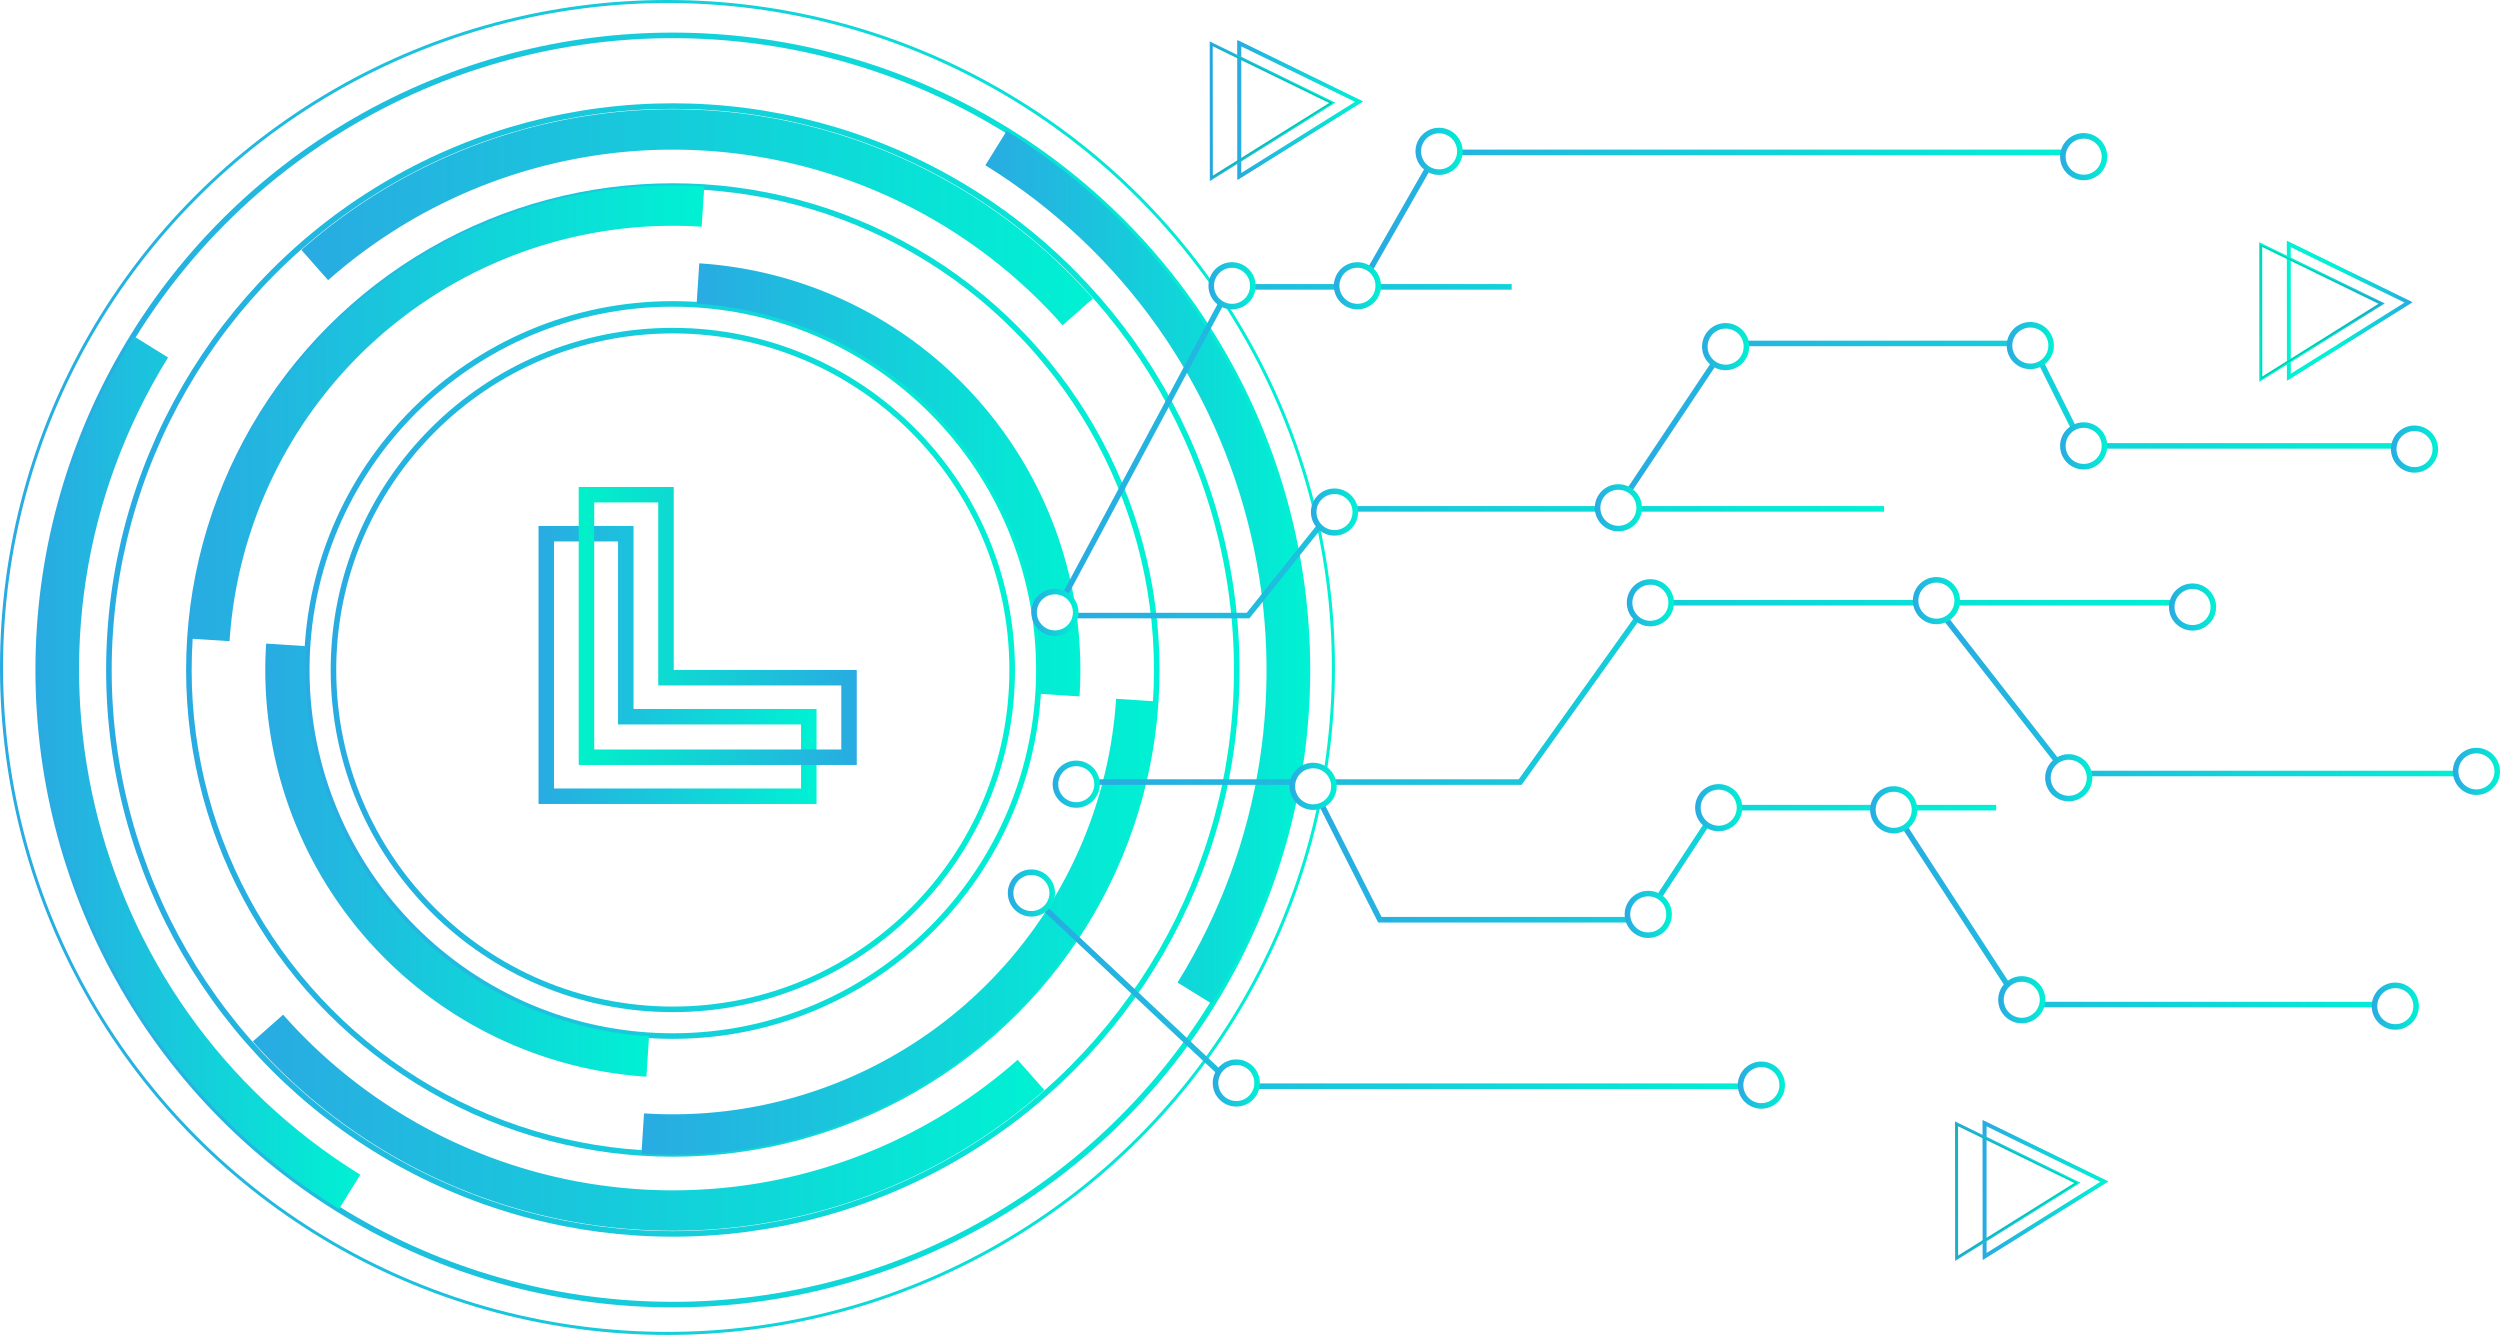 <svg id="Layer_1" data-name="Layer 1" xmlns="http://www.w3.org/2000/svg" xmlns:xlink="http://www.w3.org/1999/xlink" viewBox="0 0 821.84 438.83"><defs><style>.cls-1{mask:url(#mask);}.cls-10,.cls-11,.cls-12,.cls-13,.cls-14,.cls-15,.cls-16,.cls-17,.cls-18,.cls-19,.cls-2,.cls-20,.cls-21,.cls-22,.cls-23,.cls-24,.cls-3,.cls-4,.cls-5,.cls-51,.cls-53,.cls-55,.cls-57,.cls-59,.cls-6,.cls-61,.cls-63,.cls-64,.cls-65,.cls-7,.cls-8,.cls-9{fill:none;}.cls-10,.cls-11,.cls-12,.cls-13,.cls-14,.cls-15,.cls-16,.cls-17,.cls-18,.cls-19,.cls-20,.cls-21,.cls-22,.cls-23,.cls-24,.cls-25,.cls-26,.cls-27,.cls-28,.cls-29,.cls-3,.cls-30,.cls-31,.cls-32,.cls-33,.cls-34,.cls-35,.cls-36,.cls-37,.cls-38,.cls-39,.cls-4,.cls-40,.cls-41,.cls-42,.cls-43,.cls-44,.cls-45,.cls-46,.cls-47,.cls-48,.cls-49,.cls-5,.cls-50,.cls-51,.cls-52,.cls-53,.cls-54,.cls-55,.cls-56,.cls-57,.cls-58,.cls-59,.cls-6,.cls-60,.cls-61,.cls-62,.cls-63,.cls-64,.cls-65,.cls-7,.cls-8,.cls-9{stroke-miterlimit:10;}.cls-3{stroke:url(#linear-gradient);}.cls-17,.cls-18,.cls-19,.cls-20,.cls-21,.cls-22,.cls-23,.cls-24,.cls-25,.cls-26,.cls-27,.cls-28,.cls-29,.cls-30,.cls-31,.cls-32,.cls-33,.cls-34,.cls-35,.cls-36,.cls-37,.cls-38,.cls-39,.cls-4,.cls-40,.cls-41,.cls-42,.cls-43,.cls-44,.cls-45,.cls-46,.cls-47,.cls-48,.cls-49,.cls-5,.cls-50,.cls-6,.cls-7,.cls-8{stroke-width:1.83px;}.cls-4{stroke:url(#linear-gradient-2);}.cls-5{stroke:url(#linear-gradient-3);}.cls-6{stroke:url(#linear-gradient-4);}.cls-7{stroke:url(#linear-gradient-5);}.cls-8{stroke:url(#linear-gradient-6);}.cls-10,.cls-11,.cls-12,.cls-13,.cls-14,.cls-15,.cls-16,.cls-9{stroke-width:13.28px;}.cls-9{stroke:url(#linear-gradient-7);}.cls-10{stroke:url(#linear-gradient-8);}.cls-11{stroke:url(#linear-gradient-9);}.cls-12{stroke:url(#linear-gradient-10);}.cls-13{stroke:url(#linear-gradient-11);}.cls-14{stroke:url(#linear-gradient-12);}.cls-15{stroke:url(#linear-gradient-13);}.cls-16{stroke:url(#linear-gradient-14);}.cls-17{stroke:url(#linear-gradient-28);}.cls-18{stroke:url(#linear-gradient-29);}.cls-19{stroke:url(#linear-gradient-30);}.cls-20{stroke:url(#linear-gradient-31);}.cls-21{stroke:url(#linear-gradient-32);}.cls-22{stroke:url(#linear-gradient-33);}.cls-23{stroke:url(#linear-gradient-34);}.cls-24{stroke:url(#linear-gradient-35);}.cls-25,.cls-26,.cls-27,.cls-28,.cls-29,.cls-30,.cls-31,.cls-32,.cls-33,.cls-34,.cls-35,.cls-36,.cls-37,.cls-38,.cls-39,.cls-40,.cls-41,.cls-42,.cls-43,.cls-44,.cls-45,.cls-46,.cls-47,.cls-48,.cls-49,.cls-50{fill:#fff;}.cls-25{stroke:url(#linear-gradient-36);}.cls-26{stroke:url(#linear-gradient-37);}.cls-27{stroke:url(#linear-gradient-38);}.cls-28{stroke:url(#linear-gradient-39);}.cls-29{stroke:url(#linear-gradient-40);}.cls-30{stroke:url(#linear-gradient-41);}.cls-31{stroke:url(#linear-gradient-42);}.cls-32{stroke:url(#linear-gradient-43);}.cls-33{stroke:url(#linear-gradient-44);}.cls-34{stroke:url(#linear-gradient-45);}.cls-35{stroke:url(#linear-gradient-46);}.cls-36{stroke:url(#linear-gradient-47);}.cls-37{stroke:url(#linear-gradient-48);}.cls-38{stroke:url(#linear-gradient-49);}.cls-39{stroke:url(#linear-gradient-50);}.cls-40{stroke:url(#linear-gradient-51);}.cls-41{stroke:url(#linear-gradient-52);}.cls-42{stroke:url(#linear-gradient-53);}.cls-43{stroke:url(#linear-gradient-54);}.cls-44{stroke:url(#linear-gradient-55);}.cls-45{stroke:url(#linear-gradient-56);}.cls-46{stroke:url(#linear-gradient-57);}.cls-47{stroke:url(#linear-gradient-58);}.cls-48{stroke:url(#linear-gradient-59);}.cls-49{stroke:url(#linear-gradient-60);}.cls-50{stroke:url(#linear-gradient-61);}.cls-51{stroke:url(#linear-gradient-62);}.cls-52,.cls-54,.cls-56,.cls-58,.cls-60,.cls-62{fill:#0ab59d;}.cls-52{stroke:url(#linear-gradient-63);}.cls-53,.cls-54{stroke:url(#linear-gradient-64);}.cls-55{stroke:url(#linear-gradient-66);}.cls-56{stroke:url(#linear-gradient-67);}.cls-57,.cls-58{stroke:url(#linear-gradient-68);}.cls-59{stroke:url(#linear-gradient-70);}.cls-60{stroke:url(#linear-gradient-71);}.cls-61,.cls-62{stroke:url(#linear-gradient-72);}.cls-63,.cls-64{stroke-width:5.09px;}.cls-63{stroke:url(#linear-gradient-74);}.cls-64{stroke:url(#linear-gradient-75);}.cls-65{stroke-width:0.82px;stroke:url(#linear-gradient-76);}.cls-66{filter:url(#luminosity-invert-noclip);}</style><filter id="luminosity-invert-noclip" x="9152" y="-8732" width="-32766" height="32766" filterUnits="userSpaceOnUse" color-interpolation-filters="sRGB"><feColorMatrix values="-1 0 0 0 1 0 -1 0 0 1 0 0 -1 0 1 0 0 0 1 0" result="invert"/><feFlood flood-color="#fff" result="bg"/><feBlend in="invert" in2="bg"/></filter><mask id="mask" x="8024.93" y="-9094.37" width="-32766" height="32766" maskUnits="userSpaceOnUse"><g class="cls-66"/></mask><linearGradient id="linear-gradient" y1="219.42" x2="438.83" y2="219.42" gradientUnits="userSpaceOnUse"><stop offset="0" stop-color="#29abe2"/><stop offset="1" stop-color="#00f1d3"/></linearGradient><linearGradient id="linear-gradient-2" x1="108.7" y1="220.25" x2="333.67" y2="220.25" xlink:href="#linear-gradient"/><linearGradient id="linear-gradient-3" x1="61.17" y1="220.25" x2="381.2" y2="220.25" xlink:href="#linear-gradient"/><linearGradient id="linear-gradient-4" x1="34.88" y1="220.25" x2="407.49" y2="220.25" xlink:href="#linear-gradient"/><linearGradient id="linear-gradient-5" x1="11.64" y1="220.25" x2="430.73" y2="220.25" xlink:href="#linear-gradient"/><linearGradient id="linear-gradient-6" x1="99.92" y1="220.25" x2="342.45" y2="220.25" xlink:href="#linear-gradient"/><linearGradient id="linear-gradient-7" x1="1214.28" y1="645.12" x2="1340.43" y2="645.12" xlink:href="#linear-gradient"/><linearGradient id="linear-gradient-8" x1="1356.08" y1="520.12" x2="1482.24" y2="520.12" xlink:href="#linear-gradient"/><linearGradient id="linear-gradient-9" x1="1189.28" y1="498.23" x2="1358.59" y2="498.23" xlink:href="#linear-gradient"/><linearGradient id="linear-gradient-10" x1="1337.93" y1="667.01" x2="1507.23" y2="667.01" xlink:href="#linear-gradient"/><linearGradient id="linear-gradient-11" x1="1226.15" y1="433.8" x2="1486.35" y2="433.8" xlink:href="#linear-gradient"/><linearGradient id="linear-gradient-12" x1="1210.16" y1="731.45" x2="1470.37" y2="731.45" xlink:href="#linear-gradient"/><linearGradient id="linear-gradient-13" x1="1451" y1="548.88" x2="1556.72" y2="548.88" xlink:href="#linear-gradient"/><linearGradient id="linear-gradient-14" x1="1139.79" y1="616.36" x2="1245.52" y2="616.36" xlink:href="#linear-gradient"/><linearGradient id="linear-gradient-28" x1="344.9" y1="148.33" x2="619.38" y2="148.33" xlink:href="#linear-gradient"/><linearGradient id="linear-gradient-29" x1="531.26" y1="139.53" x2="795.14" y2="139.53" xlink:href="#linear-gradient"/><linearGradient id="linear-gradient-30" x1="446.32" y1="71.97" x2="685.68" y2="71.97" xlink:href="#linear-gradient"/><linearGradient id="linear-gradient-31" x1="429.64" y1="279.7" x2="656.21" y2="279.7" xlink:href="#linear-gradient"/><linearGradient id="linear-gradient-32" x1="350.99" y1="227.62" x2="721.47" y2="227.62" xlink:href="#linear-gradient"/><linearGradient id="linear-gradient-33" x1="633.74" y1="225.69" x2="815.49" y2="225.69" xlink:href="#linear-gradient"/><linearGradient id="linear-gradient-34" x1="621.24" y1="298.08" x2="788.83" y2="298.08" xlink:href="#linear-gradient"/><linearGradient id="linear-gradient-35" x1="336.68" y1="325.1" x2="579.38" y2="325.1" xlink:href="#linear-gradient"/><linearGradient id="linear-gradient-36" x1="438.48" y1="93.95" x2="454" y2="93.95" xlink:href="#linear-gradient"/><linearGradient id="linear-gradient-37" x1="559.52" y1="113.95" x2="575.03" y2="113.95" xlink:href="#linear-gradient"/><linearGradient id="linear-gradient-38" x1="465.32" y1="49.75" x2="480.84" y2="49.75" xlink:href="#linear-gradient"/><linearGradient id="linear-gradient-39" x1="397.26" y1="93.95" x2="412.78" y2="93.95" xlink:href="#linear-gradient"/><linearGradient id="linear-gradient-40" x1="339.02" y1="201.31" x2="354.54" y2="201.31" xlink:href="#linear-gradient"/><linearGradient id="linear-gradient-41" x1="430.94" y1="168.33" x2="446.46" y2="168.33" xlink:href="#linear-gradient"/><linearGradient id="linear-gradient-42" x1="524.26" y1="166.93" x2="539.78" y2="166.93" xlink:href="#linear-gradient"/><linearGradient id="linear-gradient-43" x1="677.22" y1="146.58" x2="692.74" y2="146.58" xlink:href="#linear-gradient"/><linearGradient id="linear-gradient-44" x1="659.68" y1="113.6" x2="675.2" y2="113.6" xlink:href="#linear-gradient"/><linearGradient id="linear-gradient-45" x1="534.79" y1="198.15" x2="550.3" y2="198.15" xlink:href="#linear-gradient"/><linearGradient id="linear-gradient-46" x1="628.81" y1="197.45" x2="644.32" y2="197.45" xlink:href="#linear-gradient"/><linearGradient id="linear-gradient-47" x1="672.31" y1="255.68" x2="687.83" y2="255.68" xlink:href="#linear-gradient"/><linearGradient id="linear-gradient-48" x1="614.78" y1="266.21" x2="630.29" y2="266.21" xlink:href="#linear-gradient"/><linearGradient id="linear-gradient-49" x1="557.24" y1="265.51" x2="572.75" y2="265.51" xlink:href="#linear-gradient"/><linearGradient id="linear-gradient-50" x1="534.09" y1="300.59" x2="549.6" y2="300.59" xlink:href="#linear-gradient"/><linearGradient id="linear-gradient-51" x1="423.92" y1="258.49" x2="439.44" y2="258.49" xlink:href="#linear-gradient"/><linearGradient id="linear-gradient-52" x1="346.04" y1="257.79" x2="361.56" y2="257.79" xlink:href="#linear-gradient"/><linearGradient id="linear-gradient-53" x1="331.31" y1="293.57" x2="346.82" y2="293.57" xlink:href="#linear-gradient"/><linearGradient id="linear-gradient-54" x1="398.67" y1="356.02" x2="414.18" y2="356.02" xlink:href="#linear-gradient"/><linearGradient id="linear-gradient-55" x1="571.27" y1="356.72" x2="586.79" y2="356.72" xlink:href="#linear-gradient"/><linearGradient id="linear-gradient-56" x1="806.33" y1="253.58" x2="821.84" y2="253.58" xlink:href="#linear-gradient"/><linearGradient id="linear-gradient-57" x1="779.67" y1="330.76" x2="795.18" y2="330.76" xlink:href="#linear-gradient"/><linearGradient id="linear-gradient-58" x1="656.88" y1="328.66" x2="672.39" y2="328.66" xlink:href="#linear-gradient"/><linearGradient id="linear-gradient-59" x1="713.01" y1="199.55" x2="728.52" y2="199.55" xlink:href="#linear-gradient"/><linearGradient id="linear-gradient-60" x1="785.98" y1="147.63" x2="801.5" y2="147.63" xlink:href="#linear-gradient"/><linearGradient id="linear-gradient-61" x1="677.22" y1="51.5" x2="692.74" y2="51.5" xlink:href="#linear-gradient"/><linearGradient id="linear-gradient-62" x1="1778.89" y1="753.55" x2="1820.12" y2="753.55" xlink:href="#linear-gradient"/><linearGradient id="linear-gradient-63" x1="1778.89" y1="753.55" x2="1820.12" y2="753.55" xlink:href="#linear-gradient"/><linearGradient id="linear-gradient-64" x1="1769.75" y1="753.96" x2="1810.98" y2="753.96" xlink:href="#linear-gradient"/><linearGradient id="linear-gradient-66" x1="1533.88" y1="398.51" x2="1575.12" y2="398.51" xlink:href="#linear-gradient"/><linearGradient id="linear-gradient-67" x1="1533.88" y1="398.51" x2="1575.12" y2="398.51" xlink:href="#linear-gradient"/><linearGradient id="linear-gradient-68" x1="1524.74" y1="398.92" x2="1565.98" y2="398.92" xlink:href="#linear-gradient"/><linearGradient id="linear-gradient-70" x1="1878.88" y1="464.51" x2="1920.12" y2="464.51" gradientUnits="userSpaceOnUse"><stop offset="0.4" stop-color="#00f1d3"/><stop offset="1" stop-color="#29abe2"/></linearGradient><linearGradient id="linear-gradient-71" x1="1878.88" y1="464.51" x2="1920.12" y2="464.51" xlink:href="#linear-gradient-70"/><linearGradient id="linear-gradient-72" x1="1869.74" y1="464.92" x2="1910.98" y2="464.92" xlink:href="#linear-gradient-70"/><linearGradient id="linear-gradient-74" x1="177.03" y1="218.6" x2="268.43" y2="218.6" xlink:href="#linear-gradient"/><linearGradient id="linear-gradient-75" x1="190.25" y1="205.78" x2="281.64" y2="205.78" gradientUnits="userSpaceOnUse"><stop offset="0" stop-color="#00f1c9"/><stop offset="1" stop-color="#29abe2"/></linearGradient><linearGradient id="linear-gradient-76" x1="0.53" y1="887.5" x2="0.53" y2="887.5" gradientTransform="matrix(1, 0, 0, 1, -0.25, -48.01)" xlink:href="#linear-gradient"/></defs><g class="cls-1"><path class="cls-2" d="M-115.74,826.33" transform="translate(-1127.07 -362.37)"/></g><circle class="cls-3" cx="219.42" cy="219.42" r="218.92"/><circle class="cls-4" cx="221.18" cy="220.25" r="111.56"/><circle class="cls-5" cx="221.18" cy="220.25" r="159.09"/><circle class="cls-6" cx="221.18" cy="220.25" r="185.38"/><circle class="cls-7" cx="221.18" cy="220.25" r="208.62"/><circle class="cls-8" cx="221.18" cy="220.25" r="120.34"/><path class="cls-9" d="M1340,709.69a127.34,127.34,0,0,1-118.81-135.32" transform="translate(-1127.07 -362.37)"/><path class="cls-10" d="M1356.51,455.56a127.33,127.33,0,0,1,118.81,135.32" transform="translate(-1127.07 -362.37)"/><path class="cls-11" d="M1195.91,572.72a152.66,152.66,0,0,1,162.25-142.44" transform="translate(-1127.07 -362.37)"/><path class="cls-12" d="M1500.6,592.52A152.66,152.66,0,0,1,1338.36,735" transform="translate(-1127.07 -362.37)"/><path class="cls-13" d="M1230.54,449.51a177.69,177.69,0,0,1,250.83,15.4" transform="translate(-1127.07 -362.37)"/><path class="cls-14" d="M1466,715.74a177.7,177.7,0,0,1-250.83-15.41" transform="translate(-1127.07 -362.37)"/><path class="cls-15" d="M1454.49,411.06c94.76,58.67,124,183,65.33,277.8" transform="translate(-1127.07 -362.37)"/><path class="cls-16" d="M1242,754.19c-94.75-58.67-124-183.05-65.33-277.8" transform="translate(-1127.07 -362.37)"/><circle class="cls-4" cx="221.18" cy="220.25" r="111.56"/><circle class="cls-5" cx="221.18" cy="220.25" r="159.09"/><circle class="cls-6" cx="221.18" cy="220.25" r="185.38"/><circle class="cls-7" cx="221.18" cy="220.25" r="208.62"/><circle class="cls-8" cx="221.18" cy="220.25" r="120.34"/><path class="cls-9" d="M1340,709.69a127.34,127.34,0,0,1-118.81-135.32" transform="translate(-1127.07 -362.37)"/><path class="cls-10" d="M1356.51,455.56a127.33,127.33,0,0,1,118.81,135.32" transform="translate(-1127.07 -362.37)"/><path class="cls-11" d="M1195.91,572.72a152.66,152.66,0,0,1,162.25-142.44" transform="translate(-1127.07 -362.37)"/><path class="cls-12" d="M1500.6,592.52A152.66,152.66,0,0,1,1338.36,735" transform="translate(-1127.07 -362.37)"/><path class="cls-13" d="M1230.54,449.51a177.69,177.69,0,0,1,250.83,15.4" transform="translate(-1127.07 -362.37)"/><path class="cls-14" d="M1466,715.74a177.7,177.7,0,0,1-250.83-15.41" transform="translate(-1127.07 -362.37)"/><path class="cls-15" d="M1454.49,411.06c94.76,58.67,124,183,65.33,277.8" transform="translate(-1127.07 -362.37)"/><path class="cls-16" d="M1242,754.19c-94.75-58.67-124-183.05-65.33-277.8" transform="translate(-1127.07 -362.37)"/><polyline class="cls-17" points="619.38 167.28 438.35 167.28 410.28 202.36 346.43 202.36 404.32 94.3 496.94 94.3"/><polyline class="cls-18" points="532.02 166.57 567.8 112.9 667.79 112.9 684.63 146.58 795.14 146.58"/><polyline class="cls-19" points="447.12 94.3 472.38 50.1 685.68 50.1"/><polyline class="cls-20" points="656.21 265.51 564.65 265.51 540.44 302.35 453.61 302.35 430.45 256.56"/><polyline class="cls-21" points="721.47 198.15 541.84 198.15 499.74 257.09 350.99 257.09"/><polyline class="cls-22" points="634.46 196.75 679.37 254.28 815.49 254.28"/><polyline class="cls-23" points="622.01 265.51 664.11 330.24 788.83 330.24"/><polyline class="cls-24" points="337.31 292.87 405.72 357.07 579.38 357.07"/><circle class="cls-25" cx="446.24" cy="93.95" r="6.84"/><circle class="cls-26" cx="567.28" cy="113.95" r="6.84"/><circle class="cls-27" cx="473.08" cy="49.75" r="6.84"/><circle class="cls-28" cx="405.02" cy="93.95" r="6.84"/><circle class="cls-29" cx="346.78" cy="201.31" r="6.84"/><circle class="cls-30" cx="438.7" cy="168.33" r="6.84"/><circle class="cls-31" cx="532.02" cy="166.93" r="6.84"/><circle class="cls-32" cx="684.98" cy="146.58" r="6.84"/><circle class="cls-33" cx="667.44" cy="113.6" r="6.84"/><circle class="cls-34" cx="542.54" cy="198.15" r="6.84"/><circle class="cls-35" cx="636.57" cy="197.45" r="6.84"/><circle class="cls-36" cx="680.07" cy="255.68" r="6.84"/><circle class="cls-37" cx="622.53" cy="266.21" r="6.84"/><circle class="cls-38" cx="565" cy="265.51" r="6.84"/><circle class="cls-39" cx="541.84" cy="300.59" r="6.84"/><circle class="cls-40" cx="431.68" cy="258.49" r="6.84"/><circle class="cls-41" cx="353.8" cy="257.79" r="6.84"/><circle class="cls-42" cx="339.06" cy="293.57" r="6.84"/><circle class="cls-43" cx="406.42" cy="356.02" r="6.84"/><circle class="cls-44" cx="579.03" cy="356.72" r="6.84"/><circle class="cls-45" cx="814.09" cy="253.58" r="6.84"/><circle class="cls-46" cx="787.42" cy="330.76" r="6.84"/><circle class="cls-47" cx="664.63" cy="328.66" r="6.84"/><circle class="cls-48" cx="720.77" cy="199.55" r="6.84"/><circle class="cls-49" cx="793.74" cy="147.63" r="6.84"/><circle class="cls-50" cx="684.98" cy="51.5" r="6.84"/><g id="Polygon_15" data-name="Polygon 15"><path class="cls-51" d="M1779.39,731.41l39.7,19.39-39.67,24.79Z" transform="translate(-1127.07 -362.37)"/><path class="cls-52" d="M1779.63,731.79l0,43.37,38.94-24.34-39-19m-.24-.38,39.7,19.39-39.67,24.79Z" transform="translate(-1127.07 -362.37)"/></g><g id="Polygon_16" data-name="Polygon 16"><path class="cls-53" d="M1770.25,731.81l39.7,19.4L1770.28,776Z" transform="translate(-1127.07 -362.37)"/><path class="cls-54" d="M1770.49,732.2l0,43.37,38.94-24.34-39-19m-.24-.39,39.7,19.4L1770.28,776Z" transform="translate(-1127.07 -362.37)"/></g><g id="Polygon_15-2" data-name="Polygon 15"><path class="cls-55" d="M1534.39,376.37l39.7,19.39-39.67,24.8Z" transform="translate(-1127.07 -362.37)"/><path class="cls-56" d="M1534.62,376.75l0,43.38,38.94-24.34-39-19m-.23-.38,39.7,19.39-39.67,24.8Z" transform="translate(-1127.07 -362.37)"/></g><g id="Polygon_16-2" data-name="Polygon 16"><path class="cls-57" d="M1525.24,376.78,1565,396.17,1525.28,421Z" transform="translate(-1127.07 -362.37)"/><path class="cls-58" d="M1525.48,377.16l0,43.37,38.94-24.34-39-19m-.24-.38L1565,396.17,1525.28,421Z" transform="translate(-1127.07 -362.37)"/></g><g id="Polygon_15-3" data-name="Polygon 15"><path class="cls-59" d="M1879.39,442.37l39.7,19.39-39.67,24.8Z" transform="translate(-1127.07 -362.37)"/><path class="cls-60" d="M1879.62,442.75l0,43.38,38.94-24.34-39-19m-.23-.38,39.7,19.39-39.67,24.8Z" transform="translate(-1127.07 -362.37)"/></g><g id="Polygon_16-3" data-name="Polygon 16"><path class="cls-61" d="M1870.24,442.78,1910,462.17,1870.28,487Z" transform="translate(-1127.07 -362.37)"/><path class="cls-62" d="M1870.48,443.16l0,43.37,38.94-24.34-39-19m-.24-.38L1910,462.17,1870.28,487Z" transform="translate(-1127.07 -362.37)"/></g><polygon class="cls-63" points="179.58 175.45 179.58 261.65 179.68 261.65 179.68 261.75 265.88 261.75 265.88 235.61 205.72 235.61 205.72 175.45 179.58 175.45"/><polygon class="cls-64" points="192.79 162.63 192.79 248.83 192.89 248.83 192.89 248.93 279.1 248.93 279.1 222.79 218.93 222.79 218.93 162.63 192.79 162.63"/><path class="cls-65" d="M-.5,839.5" transform="translate(-1127.07 -362.37)"/></svg>